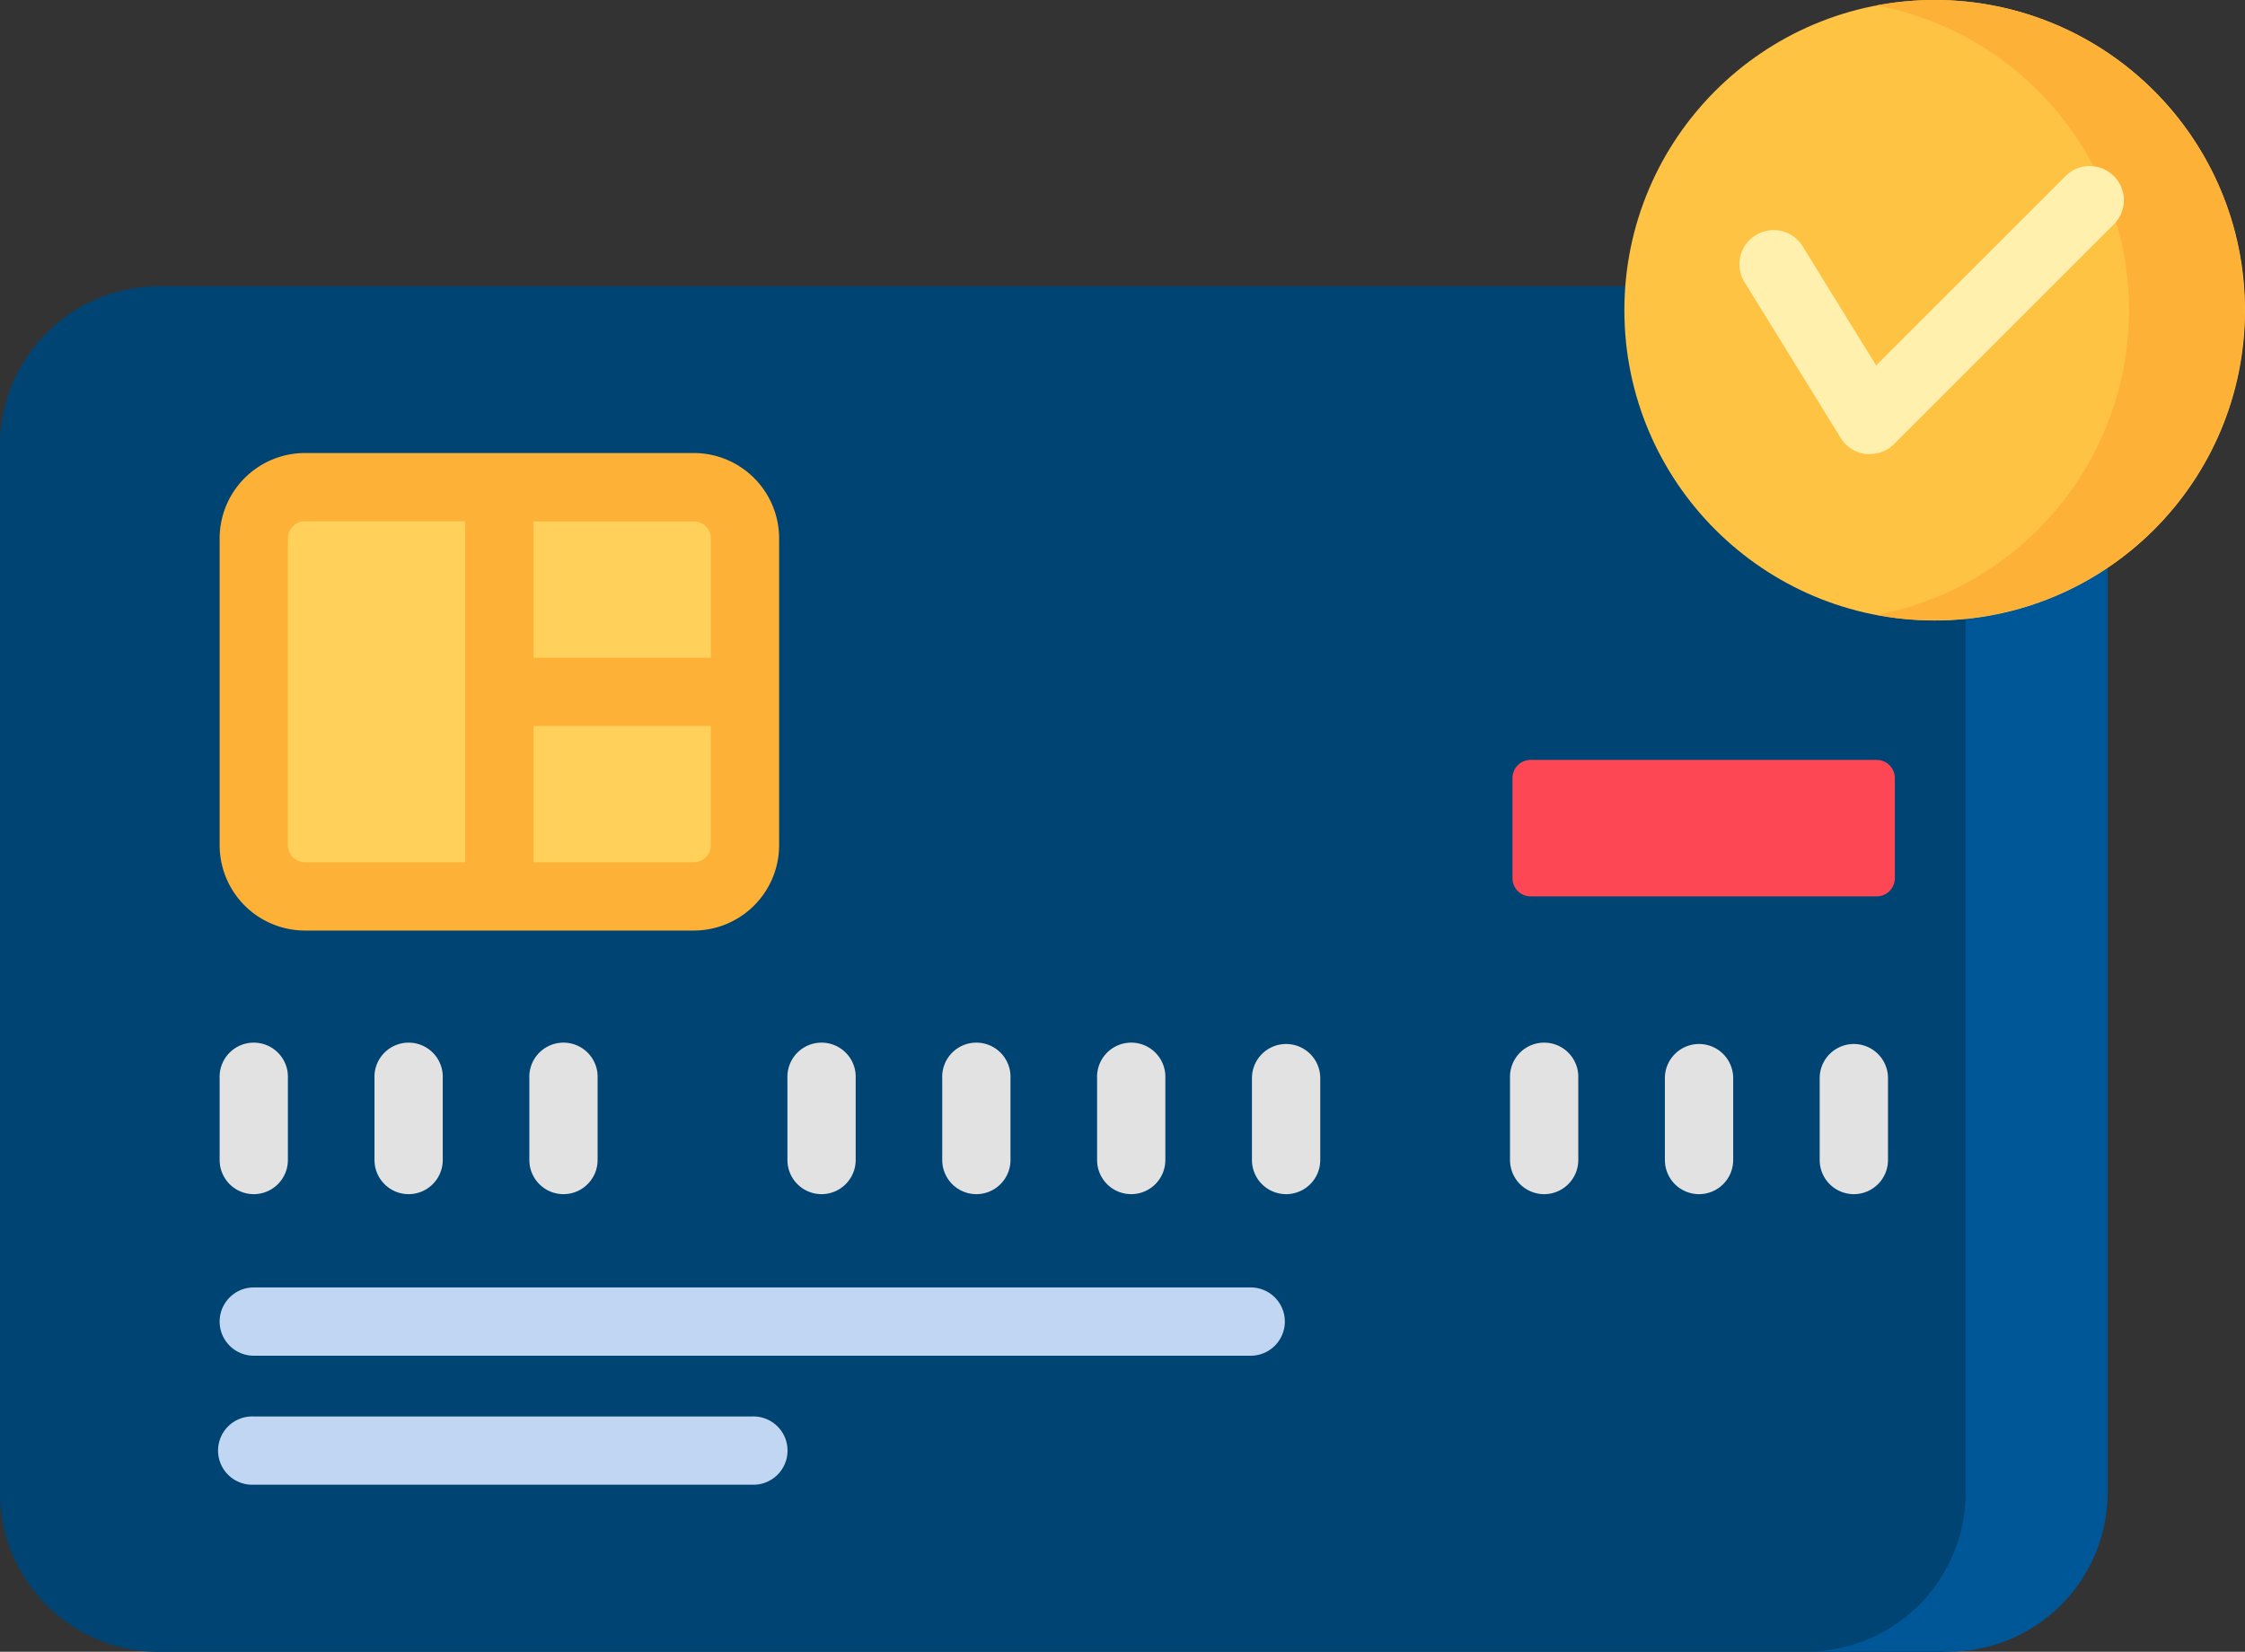 <svg xmlns="http://www.w3.org/2000/svg" width="41.346" height="30.426" viewBox="0 0 41.346 30.426">
  <rect x="0" y="0" width="41.346" height="30.426" fill="#333333" stroke="none"/>
  <g id="credit-card" transform="translate(0 -67.612)">
    <path id="Path_114286" data-name="Path 114286" d="M38.579,155.085V135.8a2.934,2.934,0,0,0-2.934-2.934H2.934A2.934,2.934,0,0,0,0,135.8v19.288a2.934,2.934,0,0,0,2.934,2.934h32.71A2.934,2.934,0,0,0,38.579,155.085Z" transform="translate(0 -59.981)" fill="#004473"/>
    <path id="Path_114287" data-name="Path 114287" d="M414.585,132.862h-2.614a2.934,2.934,0,0,1,2.934,2.934v19.288a2.934,2.934,0,0,1-2.934,2.934h2.614a2.934,2.934,0,0,0,2.934-2.934V135.8A2.934,2.934,0,0,0,414.585,132.862Z" transform="translate(-378.703 -59.981)" fill="#005797"/>
    <g id="Group_504" data-name="Group 504" transform="translate(4.045 91.328)">
      <path id="Path_114288" data-name="Path 114288" d="M69.084,362.551H50.724a.629.629,0,0,1,0-1.258h18.36a.629.629,0,0,1,0,1.258Z" transform="translate(-50.095 -361.294)" fill="#c0d6f2"/>
    </g>
    <g id="Group_505" data-name="Group 505" transform="translate(4.045 93.704)">
      <path id="Path_114289" data-name="Path 114289" d="M59.9,391.981h-9.18a.629.629,0,1,1,0-1.257H59.9a.629.629,0,1,1,0,1.257Z" transform="translate(-50.095 -390.724)" fill="#c0d6f2"/>
    </g>
    <g id="Group_516" data-name="Group 516" transform="translate(4.045 86.843)">
      <g id="Group_506" data-name="Group 506" transform="translate(10.457 0)">
        <path id="Path_114290" data-name="Path 114290" d="M180.211,308.522a.629.629,0,0,1-.629-.629v-1.508a.629.629,0,1,1,1.257,0v1.508A.629.629,0,0,1,180.211,308.522Z" transform="translate(-179.582 -305.756)" fill="#e2e2e2"/>
      </g>
      <g id="Group_507" data-name="Group 507" transform="translate(13.308 0)">
        <path id="Path_114291" data-name="Path 114291" d="M215.525,308.522a.629.629,0,0,1-.629-.629v-1.508a.629.629,0,1,1,1.257,0v1.508A.629.629,0,0,1,215.525,308.522Z" transform="translate(-214.896 -305.756)" fill="#e2e2e2"/>
      </g>
      <g id="Group_508" data-name="Group 508" transform="translate(16.16 0)">
        <path id="Path_114292" data-name="Path 114292" d="M250.84,308.522a.629.629,0,0,1-.629-.629v-1.508a.629.629,0,1,1,1.257,0v1.508A.629.629,0,0,1,250.84,308.522Z" transform="translate(-250.211 -305.756)" fill="#e2e2e2"/>
      </g>
      <g id="Group_509" data-name="Group 509" transform="translate(19.012 0)">
        <path id="Path_114293" data-name="Path 114293" d="M286.155,308.522a.629.629,0,0,1-.629-.629v-1.508a.629.629,0,0,1,1.258,0v1.508A.629.629,0,0,1,286.155,308.522Z" transform="translate(-285.526 -305.756)" fill="#e2e2e2"/>
      </g>
      <g id="Group_510" data-name="Group 510" transform="translate(23.765 0)">
        <path id="Path_114294" data-name="Path 114294" d="M345.012,308.522a.629.629,0,0,1-.629-.629v-1.508a.629.629,0,1,1,1.257,0v1.508A.629.629,0,0,1,345.012,308.522Z" transform="translate(-344.383 -305.756)" fill="#e2e2e2"/>
      </g>
      <g id="Group_511" data-name="Group 511" transform="translate(26.617 0)">
        <path id="Path_114295" data-name="Path 114295" d="M380.327,308.522a.629.629,0,0,1-.629-.629v-1.508a.629.629,0,1,1,1.258,0v1.508A.629.629,0,0,1,380.327,308.522Z" transform="translate(-379.698 -305.756)" fill="#e2e2e2"/>
      </g>
      <g id="Group_512" data-name="Group 512" transform="translate(29.468 0)">
        <path id="Path_114296" data-name="Path 114296" d="M415.642,308.522a.629.629,0,0,1-.629-.629v-1.508a.629.629,0,1,1,1.258,0v1.508A.629.629,0,0,1,415.642,308.522Z" transform="translate(-415.013 -305.756)" fill="#e2e2e2"/>
      </g>
      <g id="Group_513" data-name="Group 513" transform="translate(0 0)">
        <path id="Path_114297" data-name="Path 114297" d="M50.724,308.522a.629.629,0,0,1-.629-.629v-1.508a.629.629,0,1,1,1.257,0v1.508A.629.629,0,0,1,50.724,308.522Z" transform="translate(-50.095 -305.756)" fill="#e2e2e2"/>
      </g>
      <g id="Group_514" data-name="Group 514" transform="translate(2.852 0)">
        <path id="Path_114298" data-name="Path 114298" d="M86.039,308.522a.629.629,0,0,1-.629-.629v-1.508a.629.629,0,1,1,1.257,0v1.508A.629.629,0,0,1,86.039,308.522Z" transform="translate(-85.41 -305.756)" fill="#e2e2e2"/>
      </g>
      <g id="Group_515" data-name="Group 515" transform="translate(5.704 0)">
        <path id="Path_114299" data-name="Path 114299" d="M121.353,308.522a.629.629,0,0,1-.629-.629v-1.508a.629.629,0,1,1,1.257,0v1.508A.629.629,0,0,1,121.353,308.522Z" transform="translate(-120.724 -305.756)" fill="#e2e2e2"/>
      </g>
    </g>
    <circle id="Ellipse_90" data-name="Ellipse 90" cx="5.715" cy="5.715" r="5.715" transform="translate(29.916 67.612)" fill="#ffc344"/>
    <path id="Path_114300" data-name="Path 114300" d="M429.059,67.612a5.74,5.74,0,0,0-1.069.1,5.714,5.714,0,0,1,0,11.227,5.714,5.714,0,1,0,1.069-11.328Z" transform="translate(-393.428)" fill="#feb137"/>
    <g id="Group_517" data-name="Group 517" transform="translate(32.047 70.68)">
      <path id="Path_114301" data-name="Path 114301" d="M399.242,110.9a.615.615,0,0,1-.073,0,.629.629,0,0,1-.462-.294l-1.76-2.852a.629.629,0,1,1,1.07-.66l1.342,2.175,3.473-3.473a.629.629,0,1,1,.889.889l-4.036,4.036A.628.628,0,0,1,399.242,110.9Z" transform="translate(-396.853 -105.605)" fill="#fff0ad"/>
    </g>
    <path id="Path_114302" data-name="Path 114302" d="M65.985,186.279H58.823a.942.942,0,0,1-.942-.942v-5.654a.942.942,0,0,1,.942-.942h7.161a.942.942,0,0,1,.942.942v5.654A.942.942,0,0,1,65.985,186.279Z" transform="translate(-53.207 -102.155)" fill="#ffd15b"/>
    <path id="Path_114303" data-name="Path 114303" d="M58.827,170.954H51.665a1.573,1.573,0,0,0-1.571,1.571v5.654a1.573,1.573,0,0,0,1.571,1.571h7.162a1.573,1.573,0,0,0,1.571-1.571v-5.654A1.573,1.573,0,0,0,58.827,170.954Zm.314,1.571v2.2H55.875v-2.512h2.952A.314.314,0,0,1,59.14,172.525Zm-7.789,5.654v-5.654a.314.314,0,0,1,.313-.314h2.952v6.281H51.665A.314.314,0,0,1,51.352,178.179Zm7.475.314H55.875v-2.512H59.14v2.2A.314.314,0,0,1,58.827,178.492Z" transform="translate(-46.049 -94.997)" fill="#feb137"/>
    <path id="Path_114304" data-name="Path 114304" d="M351.645,243.461h-6.372a.335.335,0,0,1-.335-.335v-1.844a.335.335,0,0,1,.335-.335h6.372a.335.335,0,0,1,.335.335v1.844A.335.335,0,0,1,351.645,243.461Z" transform="translate(-317.083 -159.337)" fill="#fd4755"/>
  </g>
</svg>
